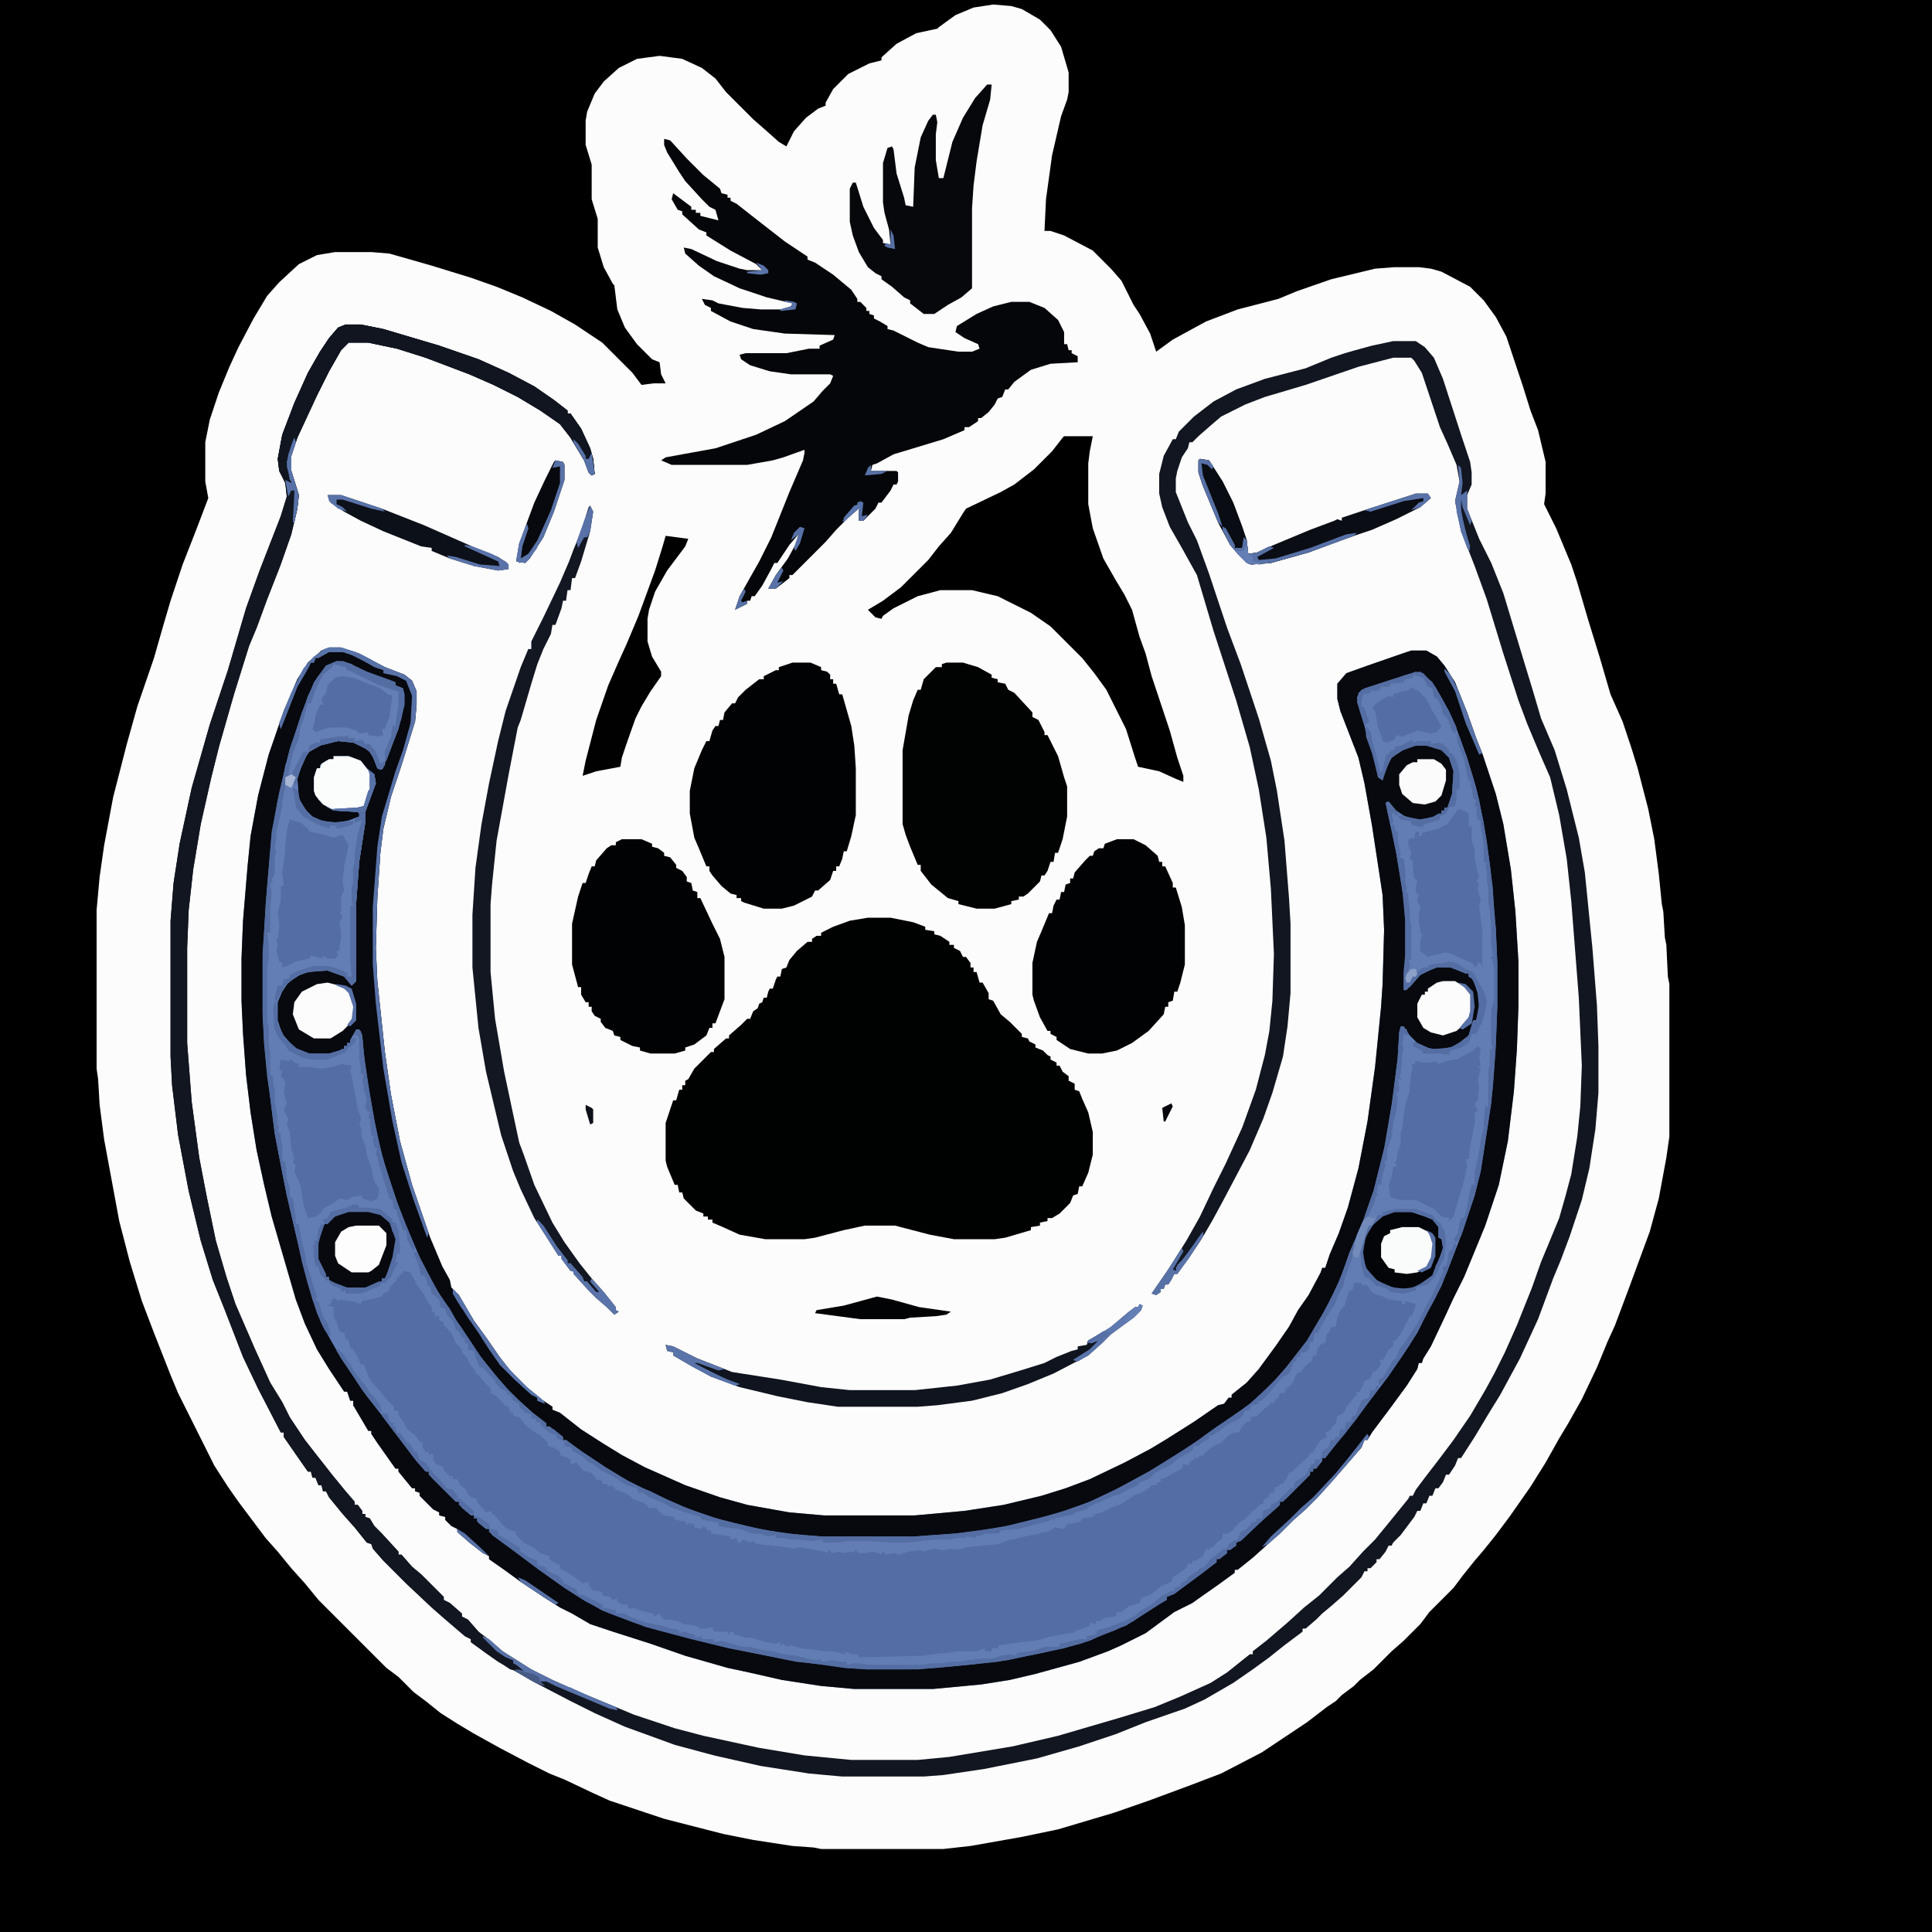<?xml version="1.0" encoding="UTF-8"?>
<svg version="1.1" viewBox="0 0 1280 1280" width="1280" height="1280" xmlns="http://www.w3.org/2000/svg">
<path transform="translate(0)" d="m0 0h1280v1280h-1280z" fill="#FCFCFC"/>
<path transform="translate(0)" d="m0 0h1280v1280h-1280zm658 3-13 2-12 5-11 8-1 1-14 3-13 7-10 9v2l-8 2-14 7-10 10-5 9v2l-5 2-8 6-8 9-5 10-5-3-9-8-8-7-18-18-7-9-9-7-13-6-15-2-15 2-12 6-10 9-6 8-5 12-1 6v16l4 13v23l4 13v19l4 13 6 11 1 1 2 16 5 12 8 11 10 10 5 2 1 8 3 6h-8l-8 1-6-8-20-20-18-12-16-9-19-9-17-7-17-6-26-8-28-8-12-1h-24l-12 2-12 6-13 12-8 9-9 15-10 19-6 13-7 17-6 18-3 15v26l2 11-8 21-9 23-8 24-5 17-6 21-11 32-7 25-9 35-6 32-3 21-2 22v105l1 7 1 17 3 23 10 54 7 27 8 26 8 21 11 28 5 12 24 48 9 14 7 10 18 24 8 9 9 11 9 10 9 11 45 45 8 6 10 10 8 6 10 8 11 7 10 6 18 10 19 10 14 7 10 4 19 9 11 5 36 12 39 10 20 4 26 4 14 1 5 1h81l18-2 34-6 24-5 37-11 23-8 27-10 21-8 27-14 30-20 13-10 6-4 4-4 8-6 4-4 9-7 12-12 8-7 11-11 6-8 16-16 6-8 8-10 6-7 8-10 9-12 14-20 10-16 9-16 6-10 9-16 10-21 7-17 5-11 9-24 14-38 6-22 5-27 2-14v-101l-1-5-1-21-1-5-1-17-1-5-2-20-3-23-4-20-7-27-4-13-6-18-8-18-7-24-8-26-7-24-4-12-10-24-8-16 1-7v-21l-5-21-5-13-5-16-11-33-7-13-8-11-9-9-19-10-7-2-8-1h-16l-13 1-29 7-23 8-12 5-27 7-21 8-22 12-11 8-4-12-7-13-4-6-8-16-7-8-12-12-19-10-9-3h-4l1-21 4-29 6-26 4-11 1-5v-13l-5-17-7-11-7-7-12-7-7-2z"/>
<path transform="translate(218,429)" d="m0 0h8l12 4 17 9 13 5 5 4 3 7v9l-1 11-9 29-7 21-5 21-2 16-2 30-1 33 1 22 5 47 4 28 6 31 8 29 12 35 8 19 5 9 1 5 5 5 10 17 8 11 9 13 7 9 11 11 11 9 6 4v2l5 2 14 11 14 9 13 8 15 8 27 12 23 8 18 5 28 5 23 2h60l33-3 26-4 25-6 16-5 16-6 23-11 17-9 10-6 19-12 16-11 4-1 3-4h2v-2l10-8 8-9 11-15 9-13 6-11 7-10 8-15 1-3h2l3-9 6-14 6-17 7-26 6-31 5-36 4-40 1-15 1-36-1-23-7-46-5-28-4-17-12-31-2-8v-10l6-7 14-5 23-8 6-2h10l7 4 5 6 7 11 8 20 6 17 4 10 9 27 5 20 5 30 3 28 2 33v30l-1 28-2 28-4 33-6 29-9 27-14 34-7 14-6 13-9 19-5 8-1 3h-2l-1 4-7 11-11 15-12 16-3 5h-2l-2 5-13 15-7 8-9 10-8 8-8 7-9 9-8 7-10 9-10 8h-2v2l-11 8-10 7-7 5-12 6-19 14-16 8-9 4-19 7-29 8-17 4-19 3-32 3h-52l-22-2-26-4-22-5-14-3-28-8-23-8-25-8-15-5-12-7-8-4-11-7-15-10-11-8-10-7v-2l-4-2-9-7-8-7v-2l-4-2-4-4v-2l-4-1v-2l-4-2-9-9v-2l-3-1v-2h-2l-9-11v-2h-2l-12-17-4-6v-2h-2l-10-17v-3h-2l-2-6h-2l-10-15-8-13-8-17-6-16-16-55-5-21-5-23-4-25-3-25-2-27-1-22v-28l1-25 3-36 2-20 5-27 7-27 10-29 9-21 7-11 9-8z" fill="#617DB3"/>
<path transform="translate(218,429)" d="m0 0h8l12 4 17 9 13 5 5 4 3 7v9l-1 11-9 29-7 21-5 21-2 16-2 30-1 33 1 22 5 47 4 28 6 31 8 29 12 35 8 19 5 9 1 5 5 5 10 17 8 11 9 13 7 9 11 11 11 9 6 4v2l5 2 14 11 14 9 13 8 15 8 27 12 23 8 18 5 28 5 23 2h60l33-3 26-4 25-6 16-5 16-6 23-11 17-9 10-6 19-12 16-11 4-1 3-4h2v-2l10-8 8-9 11-15 9-13 6-11 7-10 8-15 1-3h2l3-9 6-14 6-17 7-26 6-31 5-36 4-40 1-15 1-36-1-23-7-46-5-28-4-17-12-31-2-8v-10l6-7 14-5 23-8 6-2h10l7 4 5 6 7 11 8 20 6 17 4 10 9 27 5 20 5 30 3 28 2 33v30l-1 28-2 28-4 33-6 29-9 27-14 34-7 14-6 13-9 19-5 8-1 3h-2l-1 4-7 11-11 15-12 16-3 5h-2l-2 5-13 15-7 8-9 10-8 8-8 7-9 9-8 7-10 9-10 8h-2v2l-11 8-10 7-7 5-12 6-19 14-16 8-9 4-19 7-29 8-17 4-19 3-32 3h-52l-22-2-26-4-22-5-14-3-28-8-23-8-25-8-15-5-12-7-8-4-11-7-15-10-11-8-10-7v-2l-4-2-9-7-8-7v-2l-4-2-4-4v-2l-4-1v-2l-4-2-9-9v-2l-3-1v-2h-2l-9-11v-2h-2l-12-17-4-6v-2h-2l-10-17v-3h-2l-2-6h-2l-10-15-8-13-8-17-6-16-16-55-5-21-5-23-4-25-3-25-2-27-1-22v-28l1-25 3-36 2-20 5-27 7-27 10-29 9-21 7-11 9-8zm5 9-7 3-8 11-8 20-9 28-7 30-4 23-4 46-2 37v37l1 19 2 21 2 14 3 24 5 26 3 15 7 30 4 16 6 23 6 16 13 23 17 25 11 14 12 16 10 13 6 7h2l2 4 16 16h2l2 4 6 5h2v2h2l1 3 5 4h2l2 4 15 11 16 12 17 12 11 7 14 8 21 8 16 5 31 8 16 4 45 9 19 2 13 2 14 1h34l34-3 25-3 38-8 17-5 13-6 11-4 11-7 14-9 2-1v-2l5-2 28-21v-2l4-2 3-2v-2l6-3v-2l4-2 8-8 8-7 9-8v-2l4-2 16-16v-2h2v-2h2l4-5v-2h2l11-14 9-11 8-11 13-17 11-16 9-14 8-16 8-15 9-23 5-13 8-24 4-16 4-26 3-19 2-24 1-16 1-24v-29l-1-23-2-24-2-19-4-27-5-23-6-20-8-22-8-16-7-12-8-7-9 2-30 10-3 5 2 9 3 10 2 9 4 11 3 14 3 2 2-7 4-8 9-6 7-2h7l10 3 5 5 3 9-1 15-3 9h-2v2h-2v2l-5 2-9 2-10-2-6-4-5-6-2 1 3 14 4 19 5 31 1 14v26l-1 9v11l4-2 7-8 8-4 3-1h9l10 4h2v2l3 2 3 9 1 10-2 8h-2l-3 10-9 7-8 2h-8l-9-4-5-5-4-6h-2l-1 4-1 17-4 31-5 29-7 28-7 20-9 21-6 17-9 19-13 22-14 18-7 8-13 13-12 9-19 13-11 8-16 10-13 8-24 13-15 7-17 6-17 5-21 5-18 3-16 2-28 2h-60l-24-2-23-4-27-7-19-7-20-9-18-9-13-8-15-10-11-8h-2v-2l-9-7h-2v-2l-9-7-10-9-12-12-6-8-8-10-11-17-7-10-4-7-8-12-8-16-10-23-6-16-8-24-5-19-5-28-4-27-1-12-2-4h-2l-4 7v2h-2v2h-2v2l-10 3h-13l-10-4-8-9-3-9v-12l3-7 4-6 9-6 10-2h7l11 4 5 6 3-3v-52l2-27 4-26v-7l4-12 3-7-1-6-5-4-4-5-8-3h-10v2l-5 1-4 3v2h-2l-2 6v9l3 6 6 5 4 2 18 1-1 1v2l-4 2-10 2-10-1-7-3-5-5-4-7-1-13 4-12 4-6 9-5 10-2 10 1 10 5 4 6 2 6 3 1 4-9 7-18 4-16v-7l-1-4-5-2v-2l-14-5-10-4-5-3-6-2z" fill="#07090E"/>
<path transform="translate(267,842)" d="m0 0 5 1 4 8 3 4 2 3 2 4 3 4v3h2v3h3v3l3 1v2l5 5 3 7 4 4v2l3 3 3 6 3 3v2l2 1 6 7 2 2v3l4 2 3 3 2 3 3 1 1 4h2v2l4 1 5 6 3 2 1 1 5 3 5 5v2l4 1 4 3v2l5 2 2 1v3l4-1 4 5 6 2 2 2 1 2 4 1v2h3l1 2 2-1 3 3 8 3 3 3 8 3 3 3h5l1 2 4 3 7 1v2l7 1 1 3 1-2 4 1v2l4 1 2-2 3 3h2v2l7 1 6 1v2l4-1 1 3h2l1-2 5 2 2-1 2 2 19 2 6 1 4-1 5 1 11 2 2 1 1-2 3 2 4-1 2 1 6-1 1 1 2-2 2 2h5l4-1 4 1 2 1 1-2 2 2 5-1 4 1 6-2 8-1 2 1 7-2 5 1 7-1 2 1 1-2v2l7-2 10-1 11-1 4-2 9-2 4-1 10-2 3-1h2l5-3 6 1 2-3 9-2 1-2 7-1 2-2 4-1 8-4 4-1 9-6 5-2 4-2 3-3h3l1-2h2v-2l3-1 11-6 1-3 4 1v-2l4-3h2l1-2 1 1 4-4 4-3 5-2 5-5 4-2h3l2-4 3-3h2l1-3 4-1 5-5 3-2 1-2 2 1 1-3 2-1 1-3h3l1-3 3-2 2-3 2-5 3-1 2-3 3-3 2-1 1-4h2l1-5 3-3h2l1-6 2-2 1-3h3l1-6 2-5 3-3 1-4 2-6h2l1-5h5l1 2 2-1 5 6 6 2 4 2 9 1v2h2v-2l7 2-2 7-2 1-5 10-4 6h-2v4l-3 2-2 4-2 3h-2l1 3-4 5-1-1-2 5-4 2-2 5-1 2h-2v2l-2 2-5 6-1 3-2 2-3 1-1 5-3 3-1 2-3 1 1 3-4 2-2 3-3 5-2 1-2 3-6 5-4 4-2 1-2 4-2 3h-2l-1 2h-2l-1 4h-3v2l-4 3v2l-4 2-1 2-2 1-6 6-2 1-4 4-2 3-1-1-1 2h-4v3l-5 4-1 2h-2l-1 2-2-1-2 5-5 3h-2v2h-3l-1 3-9 6-1 3-7 3-6 5-7 3-1 3-7 2-5 4h-3l-1 3-7 1-3 2h-3v2l-4-1v2l-7 3h-2l-2 2h-4l-3 1h-2l-9 2-7 2-10 1-14 2-1 2h-4v2h-4l-1-2-5 2h-3-9l-7 1-11 1-6 1-42 1-1-2h-4l-4-2v2l-9-2h-4l-8-1-9-1-6-2-3 1-2-2-2 1v-2l-3 1-7-1-9-3h-4l-6-2h-2v-2h-2l-1 2-1-2h-9l-1-3-4 1h-4l-3-2-8-1-4-2-5-1h-4l-2-2-1-2-4 2v-2l-5-1-7-2-1-1-2 1-2-1v-2h-4l-3-2v-2l-3 1-2-2-5-1v-2l-3-1h-3l-3-4v-2l-4 1-5-4-10-6v-2l-4-2-3-2v-2l-6-2-5-4-6-3-5-5v-2l-6-2-4-4-4-5-2-1v-2l-4 1-6-7v-2l-4-1-2-2-1-3-4-3-2-4h-3v-2h-2l-4-4v-2l-5-2-2-3v-4l-3 1v-2h-2l-2-3v-3l-2-1-3-4-6-5-1-3-1-1-3-5v-2l-3-1v-2l-5-5-4-5-7-8-4-10h-2l-2-5-3-5-2-1-1-5-2-1-1-4-3-1-2-6-2-4v-3-3l-4-1 2-1 1-3 3-1v2l3-1 4 1h3l6 2 1-2 5-1 8-2 1-2 4-2v-2l5-5v-2h2v-2h2z" fill="#546DA2"/>
<path transform="translate(575,608)" d="m0 0h15l15 3 8 3v2l6 1v2l4 1 6 4v2h3v2l4 2 2 4h2l3 4v3h2v3h2l2 7h2l4 7v4l3 1 5 9 6 5 8 8v2l4 1 1 2 4 2v2l5 2 3 3 2 1v2l4 2v2h2l2 4 4 3v3l4 2v4l3 1 2 5 4 9 3 13v15l-3 12-4 9h-2l-1 5-3 1-2 5-7 7-5 3h-3v2l-5 1v2l-6 1v2l-17 5-7 1h-27l-16-3-23-6h-20l-14 3-19 5-7 1h-26l-17-3-11-5-7-3v-2h-3v-2h-3v-2l-5-2-8-8-1-4h-2l-1-5h-2l-5-12-1-4v-25l5-15h2l2-7h2v-3h2v-3l2-1 4-7 11-11h2v-2l8-7h2v-2l8-7 4-4h2l2-5 3-2 1-3 2-1 1-3h2l1-4 1-2h2l2-6 1-2h2l1-5 3-1 2-5 5-6 7-6h3v-2l3-2h3v-2l8-4 11-4z" fill="#000101"/>
<path transform="translate(229,215)" d="m0 0h10l15 3 37 11 26 9 20 9 17 9 13 9 9 7v2h2l7 10 6 13 2 7 1 10-2 1-2-2-3-8-9-15-7-9-13-9-15-9-16-8-16-7-29-11-19-6-19-4h-13l-5 5-8 14-8 16-13 28-4 12v10l5 16-1 9-4 17-7 20-9 23-7 19-5 12-10 32-10 35-5 20-7 31-5 30-3 27-1 25v63l3 39 5 37 5 26 6 29 7 24 6 18 13 30 10 22 8 13 5 10 10 15 7 9 11 14 9 11 6 7v2h2l3 4v2h2v2l3 1 3 5 5 5 11 12v2h2l7 8 6 5 15 15v2l4 2 8 7v2l4 2 7 8 8 6 8 7 19 12 14 7 18 8 36 15 27 9 19 5 37 8 30 5 31 3h44l21-2 42-7 30-7 41-12 23-7 17-7 20-9 11-7 15-12h2v-2l9-7 14-12 11-10 10-8 12-12 8-7 9-10 8-8 9-11 13-16 1-2h2l2-4 6-8 10-13 9-12 11-16 10-17 6-11 7-14 8-18 10-25 6-17 5-12 7-17 4-14 4-15 4-25 2-20 1-27-2-45-5-64-3-28-5-29-6-25-7-16-8-19-6-16-10-31-11-36-8-22-9-23-4-20 3-13-2-11-6-14-5-11-12-36-5-8-2-2h-12l-23 6-35 12-27 8-13 5-16 8-7 6-8 7-4 4h-2l-1 4-4 6-3 9-1 5v9l8 20 6 12 8 22 12 36 9 24 12 36 8 28 4 20 5 33 3 38 1 17v46l-2 22-3 20-7 24-6 17-9 21-10 19-9 17-6 11-7 12-8 12-8 11h-2l-2 4-2 3h-2l-1 3h-2v2l-3 2-3-1 11-16 12-19 9-16 9-19 8-16 11-24 9-25 6-23 3-16 2-20 1-31-2-43-3-34-5-32-6-28-9-31-15-46-11-37-10-18-8-14-5-13-2-9v-13l3-12 6-11h2l2-5 10-10 13-10 15-8 19-7 27-7 17-7 9-3 7-2 11-3 14-3h15l6 4 6 7 6 14 12 37 6 18 1 7v8l-3 7v9l8 20 8 16 8 20 13 43 7 23 5 17 9 21 8 26 8 32 4 23 5 50 3 38 1 27v31l-2 24-4 26-5 21-8 24-6 16-5 12-10 27-12 26-13 24-8 13-9 15-9 14h-2l-2 5-4 6h-2l-2 5-3 4h-2l-2 5h-2l-2 5h-2l-2 5h-2l-2 4-9 12-5 5-1 2h-2l-2 4-4 5h-2v2l-4 4h-2v2h-2l-2 4-12 12-8 7-6 5-4 4-7 6h-2v2l-12 9-10 8-11 8-13 9-19 11-13 6-26 9-20 8-24 8-28 8-35 7-27 4-13 1h-54l-22-2-32-5-31-7-26-7-33-12-20-9-16-8-25-13-12-7-11-6-18-13v-2l-4-2-14-12-8-7-17-16-15-15-7-8-1-3-3-1-8-10-8-9-9-11-2-4h-2l-1-4h-2l-2-5h-2l-1-4h-2l-7-10-9-13v-3h-2l-15-29-10-21-12-31-8-20-8-26-8-33-7-37-4-33-1-19v-90l2-25 4-26 8-37 12-42 12-36 12-41 9-25 14-36 4-13-1-9-4-8-1-8 3-16 8-21 9-20 8-14 6-9 6-7z" fill="#111620"/>
<path transform="translate(440,92)" d="m0 0 4 1 11 12 11 11 11 9 1 3 4 1v2h2v2l4 2 14 11 18 14 15 10v2l5 2 12 8 12 10 4 6v2h2l4 4v2h2v2l3 1v2l4 2 5 3v2l4 1 16 8 7 3 20 3h9l5-2-1-3-9-4-6-4 1-4 13-8 11-5 12-3h12l10 4 9 8 4 8v8h2l1 4h2v2l4 2v4l-18 1-13 4-11 8-4 5h-2l-2 5-3 1-2 4-4 5-5 4h-2v2l-6 4h-3v2l-14 6-33 10-11 6-3 1-1 4h17l1 1v6l-1 2h-2l-2 4-6 8h-2l-2 4-8 8h-3v-7l1-2-8 7-8 8-7 8-22 22h-2v2l-9 7h-5l5-9 8-11 6-11 1-5-6 7-8 12h-2l-2 4-6 11-5 7h-2l-1 3h-2v2l-8 4 3-9 13-23 8-16 12-30 9-21 1-5v-2l-14 5-7 2-17 3h-50l-7-3 3-2 33-6 27-9 19-9 19-13 6-7 5-5 2-5-2-1h-26l-14-2-13-4-6-4-1-3 4-1h27l15-3h7v-2l9-4 1-3-33-1-21-3-15-5-13-7v-2l-4-2-2-4 7 1 4 2 16 3 12 1h13l7-2 1-2-17-4-18-6-17-8-10-7-9-8-1-4 5 1 17 8 15 5 5 1h10l-4-4-17-9-16-10v-2l-5-2-11-10v-2l-3-1-4-7 1-4 12 9v2h3v2h3v2l12 3-2-7-4-2-5-5-11-12-4-6-8-13-2-5z" fill="#050609"/>
<path transform="translate(525,439)" d="m0 0h12l7 3v2l4 1 2 2v3h2v3h2l2 7h2l6 21 2 13 1 15v31l-3 14-3 10h-2l-1 5-2 5h-2v3h-2l-2 6-8 7h-2l-2 4-12 6-8 2h-12l-13-4-2-1v-2h-3v-2l-4-1-6-5-6-7-2-3v-3h-2l-5-12-3-7-3-16v-15l3-15 5-12 3-6h2l2-7 2-3h2l1-4h2l1-5 5-6h2l2-4 5-5 9-7h3v-2l8-4h2v-2z" fill="#010203"/>
<path transform="translate(627,439)" d="m0 0h11l10 3 9 5v2l4 1v2l5 1 2 4 4 2 12 13v3l4 2 4 8v2h2l7 14 4 14 2 6v20l-3 15-3 9h-2l-1 6h-2l-2 6-2 3h-2l-1 4-8 8-3 2h-3v2l-5 1v2l-11 3h-12l-12-3v-2l-7-2-11-9-7-9v-4h-2l-5-12-3-8-2-7v-49l4-23 3-10 3-7h2l2-7 8-8h4v-2z" fill="#010202"/>
<path transform="translate(705,289)" d="m0 0h19l-2 10-1 8v27l3 16 7 20 8 14 6 10 5 10 5 18 4 11 4 15 12 36 5 18 4 12v4l-5-2-11-5-14-3-2-6-6-19-13-26-8-11-8-10-21-21-13-9-22-11-17-4h-21l-15 4-16 8-7 5-1 2-4-1-5-5 10-6 12-9 18-18 7-9 8-9 8-13 2-3 23-11 9-5 13-10 12-12 7-9z" fill="#000001"/>
<path transform="translate(229,215)" d="m0 0h10l15 3 37 11 26 9 20 9 17 9 13 9 9 7v2h2l7 10 6 13 2 7 1 10-2 1-2-2-3-8-9-15-7-9-13-9-15-9-16-8-16-7-29-11-19-6-19-4h-13l-5 5-8 14-8 16-13 28-4 12v10l5 16-1 9-4 17-7 20-9 23-7 19-5 12-10 32-10 35-5 20-7 31-5 30-3 27-1 25v63l3 39 5 37 5 26 6 29 7 24 6 18 13 30 10 22 8 13 5 10 10 15 7 9 11 14 9 11 6 7v2h2l3 4v2h2v2l3 1 3 5 5 5 11 12v2h2l7 8 6 5 15 15v2l4 2 8 7v2l4 2 7 8 14 14 9 5v2l5 2 5 5-12-3-15-10-11-8v-2l-4-2-14-12-8-7-17-16-15-15-7-8-1-3-3-1-8-10-8-9-9-11-2-4h-2l-1-4h-2l-2-5h-2l-1-4h-2l-7-10-9-13v-3h-2l-15-29-10-21-12-31-8-20-8-26-8-33-7-37-4-33-1-19v-90l2-25 4-26 8-37 12-42 12-36 12-41 9-25 14-36 4-13-1-9-4-8-1-8 3-16 8-21 9-20 8-14 6-9 6-7z" fill="#111620"/>
<path transform="translate(412,556)" d="m0 0h13l7 3v2l4 1 4 3v2l4 1 4 5v2l4 2 3 4v3l3 1 1 5 3 1v4h2l8 17 5 10 3 12v28l-6 16h-2v3h-2l-2 5-8 6-6 2v2l-7 2h-16l-7-2v-2l-5-1-8-4v-2l-4-1-1-3-5-2-3-4v-2l-4-2-2-3v-3h-2v-3h-2l-3-5v-5h-2l-4-15v-27l4-18 3-9h2l2-6 2-5h2l1-4 7-8 3-2h3v-2z" fill="#010203"/>
<path transform="translate(740,556)" d="m0 0h11l8 4 8 7 1 4h2v3h2l5 11v3h2l4 13 2 12v26l-3 12-2 6h-2l-1 6-3 1v3h-2l-1 5-10 11-11 8-10 5-10 2h-9l-12-3-9-6v-2l-4-2v-2h-2l-5-9-4-11-1-4v-21l3-14 3-7 5-12h2l1-5 2-4h2l1-5h2l1-5 3-1v-3h2l1-4 7-8 3-3h2l1-3 3-2h3l1-3z" fill="#010203"/>
<path transform="translate(201,498)" d="m0 0h3l-2 5-4 9-1 4 1 13 6 10 6 4 10 2 10-1 5-2 3-1v-2l-1-1-16-1-8-5-4-5-1-3v-9l2-6h2l1-3 5-3h3v-2h10l8 3 4 5 5 4 1 6-7 19v7l-4 26-2 27v52l-3 3-5-6-11-4-13 1-8 3-7 6-4 7-1 4h-2l-1 8-1 5-1-3-3-1v-36l1-6v-13l1-2v-19l1-5v-9l2-4v-4-11l2-2-2-1 2-16 3-8-1-4 4-15 1-4h2l2-3 6-11z" fill="#627EB4"/>
<path transform="translate(654,56)" d="m0 0h3l-1 10-5 17-4 24-2 16-1 15v53l-7 6-9 5-9 6h-7l-9-7v-2l-4-2-8-7-7-5v-2l-4-2-5-4-6-10-4-11-2-9v-22l2-4h2l5 16 7 14 6 8v2l5 1-1-10-3-11-1-7v-26l3-10 3-1 1 2 2 16 5 16 1 5 5 1 1-26 4-20 5-11 3-4h2l1 5-1 8v17l2 12h3l6-24 7-16 8-13z" fill="#06080C"/>
<path transform="translate(391,335)" d="m0 0 2 4-2 13-6 20-4 11h-2l-1 8h-2l-1 7h-2l-1 5-4 11h-2l-1 6-5 10-4 10-4 13-7 24-2 5-6 31-8 44-3 29-1 13v45l3 31 6 35 7 33 3 14 3 8 7 20 12 25 8 13 10 14 8 10 8 9 8 10v2l2 1-3 2-5-5-7-6-5-5-10-11v-2h-2l-6-8v-2h-2l-7-11-9-14-9-19-5-12-8-24-10-42-5-29-4-40v-35l2-31 4-29 5-27 6-28 5-20 10-29 5-12h2v-5l8-16 11-23 6-14 3-8 5-12 5-16z" fill="#121722"/>
<path transform="translate(979,693)" d="m0 0 2 2-1 6 1 5-2 1 2 1-2 8 1 4-1 9-2 2 2 5-2 1v7l-2 11-1 4-1 9h-2l1 4-2 10-2 7-3 10-2 7-3 3v-2l-5-1-5-5-12-6h-10l-4-1-3-1-1-8 2-5 1-7h2v-2l-2-1h2l1-7 2-5v-8l1-2 1-9 1-7 3-9v-3l1-9 1-4-1-2h2l1-2 6 1h3l5-1v2l10-3h3l11-6z" fill="#546DA2"/>
<path transform="translate(186,702)" d="m0 0 5 1 2-1 2 2 3 1v2h8l7 1 7-1 6-2 7 1-1 3 1 4 2 10 2 12 2 5v3l-1 2 2 4-1 2 2 1h-2l3 7 1 6 3 9 2 9 3 4v3l-1 4-4 2-6-2v-2l-7 1-3 2-5-1-4 3-4 2-3 2-1 2-4 3-5 1-3-9-2-13-4-9 1-4-2-2 1-3-2-6-1-11-2-5 1-4-3-5 2-5-2-7 1-6-1-3-2-2 1-3-2-2 1-5z" fill="#546DA2"/>
<path transform="translate(966,536)" d="m0 0 4 1 3 2v3 5l2 1v9l2 6v6l2 9 1 3-2 3 2 1-1 4 2 8-1 3 1 9 1 7v4 17 4l-1-3h-2l-1 3-3-3-9-4-4-2-5-1-7 2h-1l-3 1-5-4v-7l1-3-1-3-1-7v-4l1-5-2-4 1-4-2-2v-3l1-5-2-1-1-7v-5l-2-1 1-4-2-5v-4l4-1 1-4h2v3h2v-2l11-3 6-3z" fill="#546DA2"/>
<path transform="translate(192,543)" d="m0 0 7 2 5 4 1 2 5 1 4 1 7 2 6-2 4 7-1 5-2 9-1 10 1 6-2 4v10l-1 1 2 2-2 4 1 7v3l-1 6v3h-2l1 3-2 2h-5l-3-2v2l-8-2-1 2-9 2-6 3-3 1v-3l-2-1-2-7 1-4-1-3 1-1 1-7v-3l-1-8 2-7v-3-7h2l-1-9 2-14v-3l1-11z" fill="#546DA2"/>
<path transform="translate(229,215)" d="m0 0h10l15 3 37 11 26 9 20 9 17 9 13 9 9 7v2h2l7 10 6 13 2 7 1 10-2 1-2-2-3-8-9-15-7-9-13-9-15-9-16-8-16-7-29-11-19-6-19-4h-13l-5 5-8 14-8 16-13 28-4 12v10l5 16-1 9-2 9h-1l1-19v-2h-2l-2 4-2-9-4-8-1-8 3-16 8-21 9-20 8-14 6-9 6-7z" fill="#101520"/>
<path transform="translate(221,440)" d="m0 0h5l4 1 3 3 5 2 3 3 1-2v2l7 1 1 2 2 1 5 2 2 1 1-1 5 3v15l-4 9-2 9-3 7-1 9-3 3-2-1-4-10-5-4-7-3-10-1-12 3-7 4h-4l-2 6-4 8-4 1-1-3 2-5 2-10 4-9 1-6 5-14h2v-6l2-3 5-10z" fill="#647FB5"/>
<path transform="translate(755,864)" d="m0 0 2 1-1 3-5 5-15 11-5 5-10 9-23 12-17 7-17 6-20 5-23 3-13 1h-53l-20-3-20-4-25-6-19-7-13-7-12-7v-2l-4-1-1-4 5 1 16 8 18 7 5 2 32 5 27 5 19 2h43l28-3 22-4 20-6 16-5 8-4 10-4 4-1v-2l6-1 1-3 14-8 13-11 4-3h2z" fill="#0F141E"/>
<path transform="translate(441,355)" d="m0 0 15 2-2 5-12 16-8 14-4 12-1 6v15l3 10 6 10v3l-7 10-6 10-4 8-6 17-3 9-1 6-16 3-9 3 2-10 7-27 8-23 7-16 5-11 8-19 11-30 5-16z" fill="#010102"/>
<path transform="translate(231,802)" d="m0 0h13l9 3 6 5 1 6 2 1 1 5-3 16-5 9h-2v2l-8 4-3 1h-12l-9-4-3-2v-2h-2l-6-12v-10l4-11 1-2h2l2-4 7-4z" fill="#07090E"/>
<path transform="translate(795,304)" d="m0 0 6 1 9 14 7 14 6 16 3 9 1 9 6-1 11-5 24-10 16-6 2-1 3 1v-2l18-6 31-10h8l2 3-7 6-16 8-16 7-21 7-21 8-25 7-13 1-3-1-5-5-6-7-8-15-10-24-3-9v-8z" fill="#0A0D14"/>
<path transform="translate(924,803)" d="m0 0h11l9 3 5 2 4 5v7l2 1 1 6-4 11-2 4-1 3-10 7-7 2-9-1-10-4-7-7-2-5-1-8 2-10 5-8 7-6z" fill="#040508"/>
<path transform="translate(897,823)" d="m0 0 1 4-2 6-5 14-1 5-2 3-4 10-3 4-6 10-2 4h-2l-1 6h-2l-1 5-2 2h-3l-1 3h-2v3h-2l-2 6-1 2-5 3-9 11-4 4h-2v2l-5 1-1 3-4 1v2l-3 3-8 4-5 4-5 3h-2v2l-5 3-2 2h-3l-1 3-9 5-6 5-5 2-5 3-4 4-6 2-1 2-7 3-5 3-4 1-16 7-2 2-8 2v1l-13 3-1 2v-2l-4 2-12 3-7 2-12 1-1 2h-9l-5 2-1-1-1 2-5-1-2 1h-5l-5 1h-10l-9 1-10 1h-10l-13-1h-15l-9 1h-8v-2l-7 1-9-1h-5l-5-1h-5v-2l-5 1-5-2h-6l-8-3-9-1-5-1v-2l-4-1-7-1-1-2-13-4-8-3-3-2-7-3-3-1-4-3h-3l-1-3-7-2-9-6-8-4-5-4-3-1-4-4-7-4v-2l-5-1v-3l-5-2v-2l-5-2-6-5v-2h-3v-2h-3v-3l-4-1-4-4v-2l-4-2-2-4h-2v-2l-4-2-4-4v-2l-2-1-6-7h-2l-3-7-1-4-4-1v-4h-2v-3l-2-1-2-4-2-1-2-6-4-4-1-4-3-1-1-5-2-2-3-2-1-4-2-2v-2l-2-4h-2l-2-8-3-7 2-1 10 19 6 11 6 8 5 9 7 10 10 15 10 12 7 8 13 13 12 9v2l5 2 6 5v2l4 2 24 16 20 12 10 4 10 5 16 7 21 7 30 7 23 3 14 1h60l28-2 30-4 36-9 13-4 12-5 23-11 16-9 19-12 12-8 11-8 22-15 13-12 5-5 9-10 12-16 10-17 9-17 8-20z" fill="#546DA2"/>
<path transform="translate(912,918)" d="m0 0h2l-2 4-21 28-12 14-1 2h-2l-2 4-2 3h-2v2h-2l-2 4-16 16h-2l-1 3-8 7-17 16-3 1v2l-4 3h-2v2l-5 4h-2v2l-9 7-19 14-5 2v2l-12 7-10 7-12 6-13 5-10 4-25 6-30 6-40 4-18 1h-29l-15-1-14-2-22-3-24-5-16-3-25-6-30-8-24-9-16-8-14-9-18-13-16-12-11-8-5-4v-2l-4-2-4-3v-2h-2v-2l5 2 5 4 1 3 5 1v3l4 2 8 5 2 1 1 3 6 4 5 2v3l5 1 2 3 7 3 4 5 8 4 1 3 4 1 12 6v2l5 1 4 1v2h6l3 2 11 4 10 2 7 2 5 1v2l3-1 7 2 1 2 4-1v2h8v2l5-1 7 2 6 2h6l7 2 8 1 7 2 9 1 7 2 7 1 2-1v2l7-1 7 1h3v2l5-1h3l6 1h37l5-1h6l7-1h5l5-1 9-1h8l6-2 6-1 4 1 1-2 9-1 4-1 5-2h4 6v-2l5-1 8-2h5v-2l6-1 1-3 8-2 12-5 4-2 5-4 7-4 6-5 7-4h2v-2l4-1v-2l4-2 1-2 6-4 2-2 3-1 4-5 5-4 4-3h2l1-3 3-2 3-1 2-5 4-2 3-4 3-1 1-2h3l1-5 5-2v-2l4-2 9-9h2l1-4 7-5 4-7h2v-3h4l1-5 2-2 2-1 2-5h2l1-2h2l1-5h3l1-5h3l1-4h2l4-10 2-1 3-1 1-5h3z" fill="#546DA2"/>
<path transform="translate(226,448)" d="m0 0 8 1 10 4 8 3 5 4 3 1-2 14-2 5-1 3h-2l1 4-3 1-7-1v-2l-6 1-2-2-6-2h-8-4l-9 3-2-2 1-3 1-6 3-7h2l-1-4 3-4 1-5 5-5z" fill="#546DA2"/>
<path transform="translate(217,328)" d="m0 0h9l27 9 28 11 34 15 15 6 6 4 1 4-7 1-16-3-16-5-12-5v-2l-7-1-25-10-15-7-11-6-9-6z" fill="#0C1018"/>
<path transform="translate(223,438)" d="m0 0 6 1 8 3 6 3 14 5 5 2v2l5 2 1 9-2 11-7 20-3 8h-1v-6l4-10 1-7h2l1-8 1-5v-10l-4-1-9-3-18-9-3-1-1-2-8-2-1 2-6 5-5 10-3 9h-2l-3 11-2 5-1 7-4 10-2 9-1 5h2l-1 2-2 1-3 15v3l-2 9-2 8v6l-1 4 1 4-1 3v7 4l-2 4 1 2h-2l1 7-1 8v18h-2l1 6v11l-1 6v36l1 3v12l1 5v15l2 1v5l1 5v7l1 5 1 8-1 2 2 1-1 4 2 1v4l1 4v10l2 1 1 11 2 6v6l2 1 2 13v4h2l2 12 2 7 1 7 3 9 1 4 3 9-1 3h2l3 10 3 5 2 6v3l-4-5-5-11-6-19-4-15-3-14-7-30-3-15-5-26-3-24-2-17-2-20-1-21v-38l3-44 3-36 5-26 7-29 12-35 6-12 6-8z" fill="#546DA2"/>
<path transform="translate(217,651)" d="m0 0 8 2 5 3 4 6 1 10-3 6-5 5-8 5h-11l-10-6-4-10 1-8 5-7 10-5z" fill="#FCFCFC"/>
<path transform="translate(221,501)" d="m0 0h10l8 3 7 9v10l-5 11-6 2h-15l-6-3-5-6-1-3v-9l2-6h2l1-3 5-3h3z" fill="#FBFCFC"/>
<path transform="translate(956,650)" d="m0 0h8l8 5 3 4v11l-3 7-7 6-9 3-8-2-5-3-4-7v-9l3-6h2v-2h2v-2l6-4z" fill="#FCFCFC"/>
<path transform="translate(934,455)" d="m0 0 6 3 5 5 4 8 6 10-3 4-4 1-9-2-10 4-4-1-1 3-5 2-3-1-1-4-2-5-1-6-1-5-2-2 3-3 3-2 5-3 3 1v-2l6-2h2l3-1z" fill="#546DA2"/>
<path transform="translate(795,304)" d="m0 0 6 1 9 14 7 14 6 16 3 9 1 9 6-1 8-4 3 1-11 6 1 2 11-1 23-7 24-9 7-1-2 2-30 11-25 7-13 1-3-1-5-5-6-7-8-15-10-24-3-9v-8z" fill="#090C12"/>
<path transform="translate(236,812)" d="m0 0h15l5 5v8l-5 13-5 4-2 1h-11l-9-6-2-5v-9l4-7 5-3z" fill="#FDFDFD"/>
<path transform="translate(929,813)" d="m0 0h11l6 3 3 3 1 6-2 10-3 5-6 3-7 1-8-1v-2l-4-1-5-7v-9l2-5 4-2v-2z" fill="#FAFBFB"/>
<path transform="translate(368,305)" d="m0 0 5 1 1 2v10l-7 21-7 17-9 14-3 3-6-1 2-12 10-27 7-15 6-12z" fill="#07090E"/>
<path transform="translate(218,429)" d="m0 0h8l12 4 17 9 13 5 5 4 3 7v9l-1 11-9 29-7 21-5 21-2 16-2 30-1 33 1 22 5 47 4 28 6 31 8 29 11 32-1 3-9-25-8-25-6-27-6-35-5-43-2-26v-38l3-40 3-20 9-30 5-14 5-18 1-18-4-10-6-3-9-2v-2l-6-2-12-7-9-3h-9l-7 4h-2l-1 3h-2l-2 4-7 12-11 28-1-4 8-20 8-16 7-8 7-5z" fill="#5973A9"/>
<path transform="translate(939,503)" d="m0 0h11l5 3 3 4v7l-3 10-4 4-7 2-8-1-7-6-2-6v-7l5-6 4-2h3z" fill="#FBFBFC"/>
<path transform="translate(965,486)" d="m0 0 2 2 9 27 4 15 5 27 4 31 1 19 1 8 1 23v29l-1 27-2 27-3 23-5 32-4 16-9 27-3 4-2-2 3-4 1-7 1-3h2l2-7 1-7 2-8h2v-8l1-5 2-9 1-7 1-5 1-4v-3l1-11h2v-24l1-3v-8-3h2l-1-4v-21l1-5 1-3v-20l-1-6-2-2h2l-1-9v-11l-1-11-1-5v-10l-1-5v-7l-1-2 1-2-2-1v-7-3l-1-8-1-5v-4l-2-1-1-6 1-2-2-1 1-4-2-1-1-7-1-2 1-2-2-1-1-4-2-10-4-10z" fill="#546DA2"/>
<path transform="translate(581,859)" d="m0 0 10 2 18 5 21 3-3 2-7 1-17 1-4 1h-29l-30-4 1-2 18-3z" fill="#020304"/>
<path transform="translate(922,546)" d="m0 0 2 1v3l2 1v5l2 10-1 2 3 1 1 7v3 5l1 5-1 2 2 1v4l1 6v3 3l1 6v8 4 10h-2l1 3-2 10v2l4-4h2l1-3 4-3h3l1-2 10-1 3-1 5 1 6 4 5 2 6 11 2 4 1 4-1 7-2 7-4 8h-3l-2 6-5 3-7 2-1 3-6-1h-8-3l-1-2-6-3 1-3 8 4 5 1 11-1 9-5 3-3 3-10h2l2-11-1-9-4-8-2-1v-2l-12-4h-9l-10 4-7 7-3 4h-2v-13l1-11v-22l-2-21-4-24-3-16z" fill="#546DA2"/>
<path transform="translate(244,510)" d="m0 0 4 3 1 6-7 19v7l-4 26-2 27v52l-3 3-5-6-11-4-13 1-8 3-7 6-4 7-2 4-1-3 2-8h3l1-4 4-1v-2l6-3 10-3h9l4 1 6 2 3 2v2h3l-1-11v-36h2l-1-3v-10l1-1v-11l1-3v-7l1-5 1-7 3-10-5 2v-3l3-1v-2l-1-1-16-1v-1l16-1 4-1 3-10 1-1v-10z" fill="#546DA2"/>
<path transform="translate(905,481)" d="m0 0 3 4 1 6 4 14 1 6h2l2-10 4-4h2v-2l4-1 8-4v2l3-1h9v2l5-1 3 1 4 4v2h2l3 5 2 8v6 2 3h-2v6l-1 5-4 1-2 4-4 2v2l-10 3-2 2-5-1-2-1v-2l-7-1-2-2 3-1 9 3 10-1 5-3h2v-2h2v-2h2l3-9 1-15-3-9-5-5-10-3h-7l-11 4-6 5-4 11-1 3-3-2-4-16-4-11z" fill="#546DA2"/>
<path transform="translate(924,801)" d="m0 0h14l11 4 3 4 3 2v2l2 2 1 7-1 11-6 12-5 6-8 2v2l-8 2-9-1-2-2-5-2h-2l-5-5-3-1-2-8-1-11 4-12 2-3h2l2-4 2-3h3v-2zm0 2-8 3-8 7-4 9-1 9 2 9 7 8 8 4 7 2 9-1 8-4 6-5 1-5 4-8 1-5-1-6h-2v-7l-4-5-9-4-5-1z" fill="#546DA2"/>
<path transform="translate(236,682)" d="m0 0 3 1 1 3 2 21 6 35 5 23 9 29 6 15 7 17-1 3-4-7-1-7h-2l-4-11v-2l-2-1-1-6-2-1-4-13-2-7-3-10 1-3-2-1-1-5 1-2-2-1-1-10-1-2 1-3-2-1-1-3 1-5-2-6v-3l-1-3 1-4-2-1v-4l-1-5v-13l-1-3h-2l-1 2 1-4z" fill="#546DA2"/>
<path transform="translate(234,798)" d="m0 0h3l1 2h3l11 1 8 7v2h2l2 5 1 12v3l-2 1-1 5 2 1-2 2-3 7-4 4h-3v2l-10 4-3 1h-10v-2l-3 1v-2l-5-2-3-2v-2l4 2 8 3h12l9-4h2v-2h2l2-5 3-9 2-12-4-11-6-5-8-2h-13l-9 3-5 5h-2l-1-3 3-1 2-4 11-3z" fill="#546DA2"/>
<path transform="translate(928,680)" d="m0 0 4 2 1 4-3-1-1 7 1 2-1 4v3l-1 11-1 1 2 2h-3l1 5v3l-2 1 1 3-1 10-2 7-1 9-3 9v7h-2l1 3-2 6-1 7h-2l-1 6 2 1h-2l-2 6-5 11-1-3 6-17 8-32 5-31 3-25 1-17z" fill="#546DA2"/>
<path transform="translate(938,445)" d="m0 0 5 1 8 9 9 16 5 11-1 4-2-2-3-8-3-3-1-5-3-5-2-1-1-6-3-1-3-6-7-2v2l-5 1-1 2-9 1v2h-6l-1 2-3 1-2-1-1 2-5 1-1 5v3l2 1 3 9-3 3-5-16 1-6 4-3z" fill="#546DA2"/>
<path transform="translate(810,349)" d="m0 0 2 1 6 11v2h5l1-7 2 2 1 9 6-1 8-4 3 1-11 6 1 2 11-1 23-7 24-9 7-1-2 2-30 11-25 7-13 1-3-1-5-5-6-7-5-10z" fill="#5771A6"/>
<path transform="translate(320,1084)" d="m0 0 4 2 9 8 19 12 14 7 18 8 24 10 1 2-5-1-19-8-17-7-6-3h-4l3 3-6-2-14-8 2-1 4 1-5-4-2-1v-2l-5-2-6-4-9-9z" fill="#5872A8"/>
<path transform="translate(244,510)" d="m0 0 4 3 1 6-7 19v7l-4 26-2 27h-3v-11l1-1v-11l1-3v-7l1-5 1-7 3-10-5 2v-3l3-1v-2l-1-1-16-1v-1l16-1 4-1 3-10 1-1v-10z" fill="#546DA2"/>
<path transform="translate(964,823)" d="m0 0 1 3-6 16-8 18-11 20-6 11-15 22-5 5-1-4 3-1 7-12 2-1 2-6 2-2 10-15 6-12 3-5 8-17v-4h2l1-4 1-6 2-1z" fill="#546DA2"/>
<path transform="translate(253,936)" d="m0 0 4 1 1 5 3 1-1 2h2l1 4 3 1 3 5 3 2 2 4 2 1 1 2 1 3 4 2 1 2 4 5 4 4 5 6 4 1 3 4v2h2l4 4 5 4v3l-4-2-6-5v-2l-4-2-16-16v-2h-2l-7-8-9-12-13-17z" fill="#546DA2"/>
<path transform="translate(356,808)" d="m0 0 4 4 9 14 7 9v2h2l7 8 2 4h2l6 7h2l-6-7 1-2 8 9 8 10v2l2 1-3 2-5-5-7-6-5-5-10-11v-2h-2l-6-8v-2h-2l-14-22z" fill="#5A74AA"/>
<path transform="translate(182,664)" d="m0 0h1l1 14 5 10 8 7 8 3h13l10-3v-2h2v-2h2l1-3h3l-1 3-4 3-2 3-12 5h-11l-5-1-10-5-2-4-4-4-3-6-1-14z" fill="#546DA2"/>
<path transform="translate(755,864)" d="m0 0 2 1-1 3-5 5-15 11-5 5-10 9-7 4-3-1 11-7 6-6-5 2-3-1 16-10 12-10 4-3h2z" fill="#5E79B0"/>
<path transform="translate(368,305)" d="m0 0 5 1 1 2v10l-7 21-7 17-9 14-3 3-6-1 2-12 5-13 1 3-4 12-1 8 5-3 6-9 9-20 6-18v-11l-5 1z" fill="#5872A7"/>
<path transform="translate(441,891)" d="m0 0 5 1 16 8 18 7-4 1-14-5h-2l19 10 11 4-3 1-16-6-13-7-12-7v-2l-4-1z" fill="#5A74A9"/>
<path transform="translate(300,854)" d="m0 0 4 4 10 17 8 11 9 13 7 9 11 11 11 9 1 2-5-2v-2l-4-2-11-10-10-10-7-10-7-11-7-10-7-11-3-5z" fill="#5974AA"/>
<path transform="translate(797,816)" d="m0 0v3l-9 14-8 11h-2l-2 4-2 3h-2l-1 3h-2v2l-3 2-3-1 11-16 9-14 1 2-7 12 2 1 1-4 4-4 8-11z" fill="#5872A7"/>
<path transform="translate(906,950)" d="m0 0 1 2-1 2h-2l-2 5-13 15-7 8-9 10-8 8-8 7-9 9-8 7-4 2 6-7 13-12 7-7 8-7 15-16 9-11 11-14z" fill="#5973A9"/>
<path transform="translate(966,308)" d="m0 0 2 2 1 10-1 8 4-3v12l3 8-1 3-5-12-1-5v8l4 17 2 9-2-2-4-11-4-20 3-13z" fill="#5770A5"/>
<path transform="translate(230,487)" d="m0 0 1 2h4v2l5-1 2 3h3l4 5 3 8 3-2-1 5-2 1-2-1-4-10-5-4-7-3-10-1-12 3-8 4 1-4 4-2h3v-2l12-2h5z" fill="#546DA2"/>
<path transform="translate(906,806)" d="m0 0 4 1 2-1-3 6h-2l-2 5-3 10-2 6h-3l-1-3 1-3 2-9 4-9z" fill="#738BBA"/>
<path transform="translate(194,522)" d="m0 0 3 1 2 8 6 9 5 3 10 2 14-1v2l-6 2-5 1v-2h-4l-1 2-8-3-9-5-5-6-1-8z" fill="#546DA2"/>
<path transform="translate(308,361)" d="m0 0 5 1 13 5 9 5 2 2v3l-7 1-16-3-16-5-2-2 6 1 16 5 13 1-1-3-22-10z" fill="#5973A9"/>
<path transform="translate(195,290)" d="m0 0 1 3-3 9v10l5 16-1 9-2 9h-1l1-19v-2h-2l-2 4-2-11 4 2-3-11 1-8z" fill="#5771A7"/>
<path transform="translate(938,327)" d="m0 0h8l2 3-7 6-6 2 5-5 3-1v-2l-13 2-22 7-4-1 28-9z" fill="#5973A9"/>
<path transform="translate(957,443)" d="m0 0 4 4 5 10 6 15 6 17 4 10-2 1-9-21-7-21-7-13z" fill="#5872A7"/>
<path transform="translate(391,335)" d="m0 0 2 4-2 13-2 4h-2l-4 7-1-4 5-14z" fill="#5872A8"/>
<path transform="translate(223,893)" d="m0 0 5 5 7 11 7 9 4 6 2 2 4 5 1 5-5-5-8-10-17-26z" fill="#546DA2"/>
<path transform="translate(810,349)" d="m0 0 2 1 6 11v2h5l1-7 2 2 1 9 3 2v3l5 1v1l-9-1-5-5-6-7-5-10z" fill="#5771A6"/>
<path transform="translate(217,328)" d="m0 0h9l27 9 2 2-9-2-19-6h-4v3l4 2 3 3-6-2-6-5z" fill="#5973A9"/>
<path transform="translate(795,304)" d="m0 0 6 1 3 4-1 2-3-3-4-1 1 8 10 25 3 9-3-3-10-24-3-9v-8z" fill="#5872A8"/>
<path transform="translate(356,808)" d="m0 0 4 4 9 14 7 9v2h2l7 8 2 4h2v2l-4-2-5-5v-2h-2l-6-8v-2h-2l-14-22z" fill="#5872A8"/>
<path transform="translate(210,434)" d="m0 0 2 1-3 1-1 3h-2l-2 4-7 12-11 28-1-4 8-20 8-16 7-8z" fill="#5771A7"/>
<path transform="translate(244,510)" d="m0 0 4 3 1 6-7 19-21-1v-1l16-1 4-1 3-10 1-1v-10z" fill="#5872A8"/>
<path transform="translate(213,811)" d="m0 0h2l-3 9-1 4v10l5 10v2h2l-1 3-5-5-1-5h-2l-1-7v-5l-1-2h2l-1-3h2l1-8z" fill="#546DA2"/>
<path transform="translate(731,882)" d="m0 0 4 1-2 3h-2l-1 4-9 8-7 4-3-1 11-7 6-6-5 2-3-1z" fill="#5974A9"/>
<path transform="translate(349,347)" d="m0 0 1 3-4 12-1 8 5-3 4-5 2 1-7 9-5 1-2-2 2-11z" fill="#5A74AA"/>
<path transform="translate(330,899)" d="m0 0 4 4 7 8 8 8 11 9 1 2-5-2v-2l-4-2-11-10-10-10z" fill="#5974AA"/>
<path transform="translate(380,291)" d="m0 0 3 3 5 8v2h2l2-4 2 14-2 1-2-2-3-8-7-12z" fill="#5973A9"/>
<path transform="translate(966,651)" d="m0 0 5 1 5 5 1 10-2 11-6 4-2-1 6-7 1-4v-11l-4-5z" fill="#5670A5"/>
<path transform="translate(945,815)" d="m0 0 4 2 2 3v12l-3 8-6 3-3-1 6-3 3-6 1-9-2-6z" fill="#5872A8"/>
<path transform="translate(570,332)" d="m0 0 2 1-1 9 4-1-3 4h-3v-7l1-2-8 7-4 3 2-4 6-7h2v-2z" fill="#5771A7"/>
<path transform="translate(373,1117)" d="m0 0 5 1 17 8 13 5 1 2-5-1-31-13z" fill="#5973A9"/>
<path transform="translate(797,816)" d="m0 0v3l-9 14-8 11-1-4 8-10 7-10z" fill="#5973A9"/>
<path transform="translate(223,652)" d="m0 0 6 1 4 2 3 10v11l-4 4-2-1 3-4 1-8-3-9-3-3-5-2z" fill="#5771A7"/>
<path transform="translate(966,332)" d="m0 0h1l3 17 4 13-1 3-5-13-3-13v-6z" fill="#5872A8"/>
<path transform="translate(458,904)" d="m0 0 5 1 19 9 8 3-3 1-16-6-13-7z" fill="#5873A8"/>
<path transform="translate(201,498)" d="m0 0h3l-2 5-4 9-2 9-2-4v-3-3l6-11z" fill="#556FA4"/>
<path transform="translate(341,1106)" d="m0 0 12 3 4 2 1 3 3 3-6-2-14-8z" fill="#465A84"/>
<path transform="translate(343,1045)" d="m0 0 5 2 22 15-2 1-11-7-12-8z" fill="#5872A8"/>
<path transform="translate(825,362)" d="m0 0h1l1 5 3 2v3l5 1v1l-9-1-5-5-2-3h5z" fill="#647FB5"/>
<path transform="translate(530,349)" d="m0 0 3 1-3 10-3 5-1-2 3-9-5 4 2-5z" fill="#5872A8"/>
<path transform="translate(195,290)" d="m0 0 1 3-3 9v10l2 7-3-1-2-12 3-11z" fill="#5973A9"/>
<path transform="translate(192,500)" d="m0 0h1l-1 8-1 5h2l-1 2-2 1-1 3h-2l2-12z" fill="#5670A5"/>
<path transform="translate(218,429)" d="m0 0h8l10 3v1l-9-1h-9l-4 2-3-1 4-3z" fill="#5A75AB"/>
<path transform="translate(518,376)" d="m0 0 1 2-4 8 4-1-5 5h-5l5-9z" fill="#5973A9"/>
<path transform="translate(919,531)" d="m0 0 5 5 3 4h-3v-2l-2 1 1 6-2 1-3-14z" fill="#546DA2"/>
<path transform="translate(303,1013)" d="m0 0 5 3 11 10 5 5-4-2-9-7-8-7z" fill="#5973A9"/>
<path transform="translate(755,864)" d="m0 0 2 1-1 3-5 5-4 3-2-1 3-3v-3l4-3h2z" fill="#647FB4"/>
<path transform="translate(388,732)" d="m0 0 4 2 1 1v9l-2 1-3-10z" fill="#0C1018"/>
<path transform="translate(776,731)" d="m0 0 1 2-5 10h-1l-1-9z" fill="#06080D"/>
<path transform="translate(731,882)" d="m0 0 4 1-2 3h-2v2l-7 1-4 1 3-3z" fill="#5670A6"/>
<path transform="translate(935,642)" d="m0 0h3l1 3-1 2h-2l-2 4h-2l-1-3 1-3z" fill="#8CA0C8"/>
<path transform="translate(319,884)" d="m0 0 5 5 6 9-1 3-10-15z" fill="#5771A6"/>
<path transform="translate(577,308)" d="m0 0v3 1h11l-4 2-11 1 2-5z" fill="#5771A6"/>
<path transform="translate(193,513)" d="m0 0 3 2-3 7-4-2v-5z" fill="#A7B6D4"/>
<path transform="translate(233,433)" d="m0 0 7 1 6 3 4 5-5-2-12-6z" fill="#5670A6"/>
<path transform="translate(493,390)" d="m0 0 1 2-3 6 1 1 3-1v2l-8 4 3-9z" fill="#5771A6"/>
<path transform="translate(501,174)" d="m0 0 5 2 3 3v2l-5 1-9-1v-1l10-1z" fill="#5A74AA"/>
<path transform="translate(233,688)" d="m0 0h3l-1 3-4 3-2 3-5 1 2-3h2v-2h2v-2h2z" fill="#556FA4"/>
<path transform="translate(273,458)" d="m0 0h3v9l-1 3h-2z" fill="#5872A8"/>
<path transform="translate(974,670)" d="m0 0 2 2-1 6-6 4-2-1 6-7z" fill="#5771A6"/>
<path transform="translate(590,152)" d="m0 0 2 4 1 9-5-1-2-1 1-2 3 1z" fill="#5770A6"/>
<path transform="translate(520,199)" d="m0 0 6 1 2 1-1 4-10 1v-1l7-2 1-2-5-1z" fill="#5973A9"/>
<path transform="translate(300,854)" d="m0 0 4 4 3 5-1 4-6-10z" fill="#5872A8"/>
<path transform="translate(379,840)" d="m0 0 7 6 1 3h2v2l-4-2-6-7z" fill="#5771A6"/>
<path transform="translate(783,827)" d="m0 0 1 2-7 12-3 2 2-5z" fill="#5973A9"/>
<path transform="translate(569,334)" d="m0 0 2 2-5 3-7 7v-3l7-8z" fill="#5B76AC"/>
</svg>
